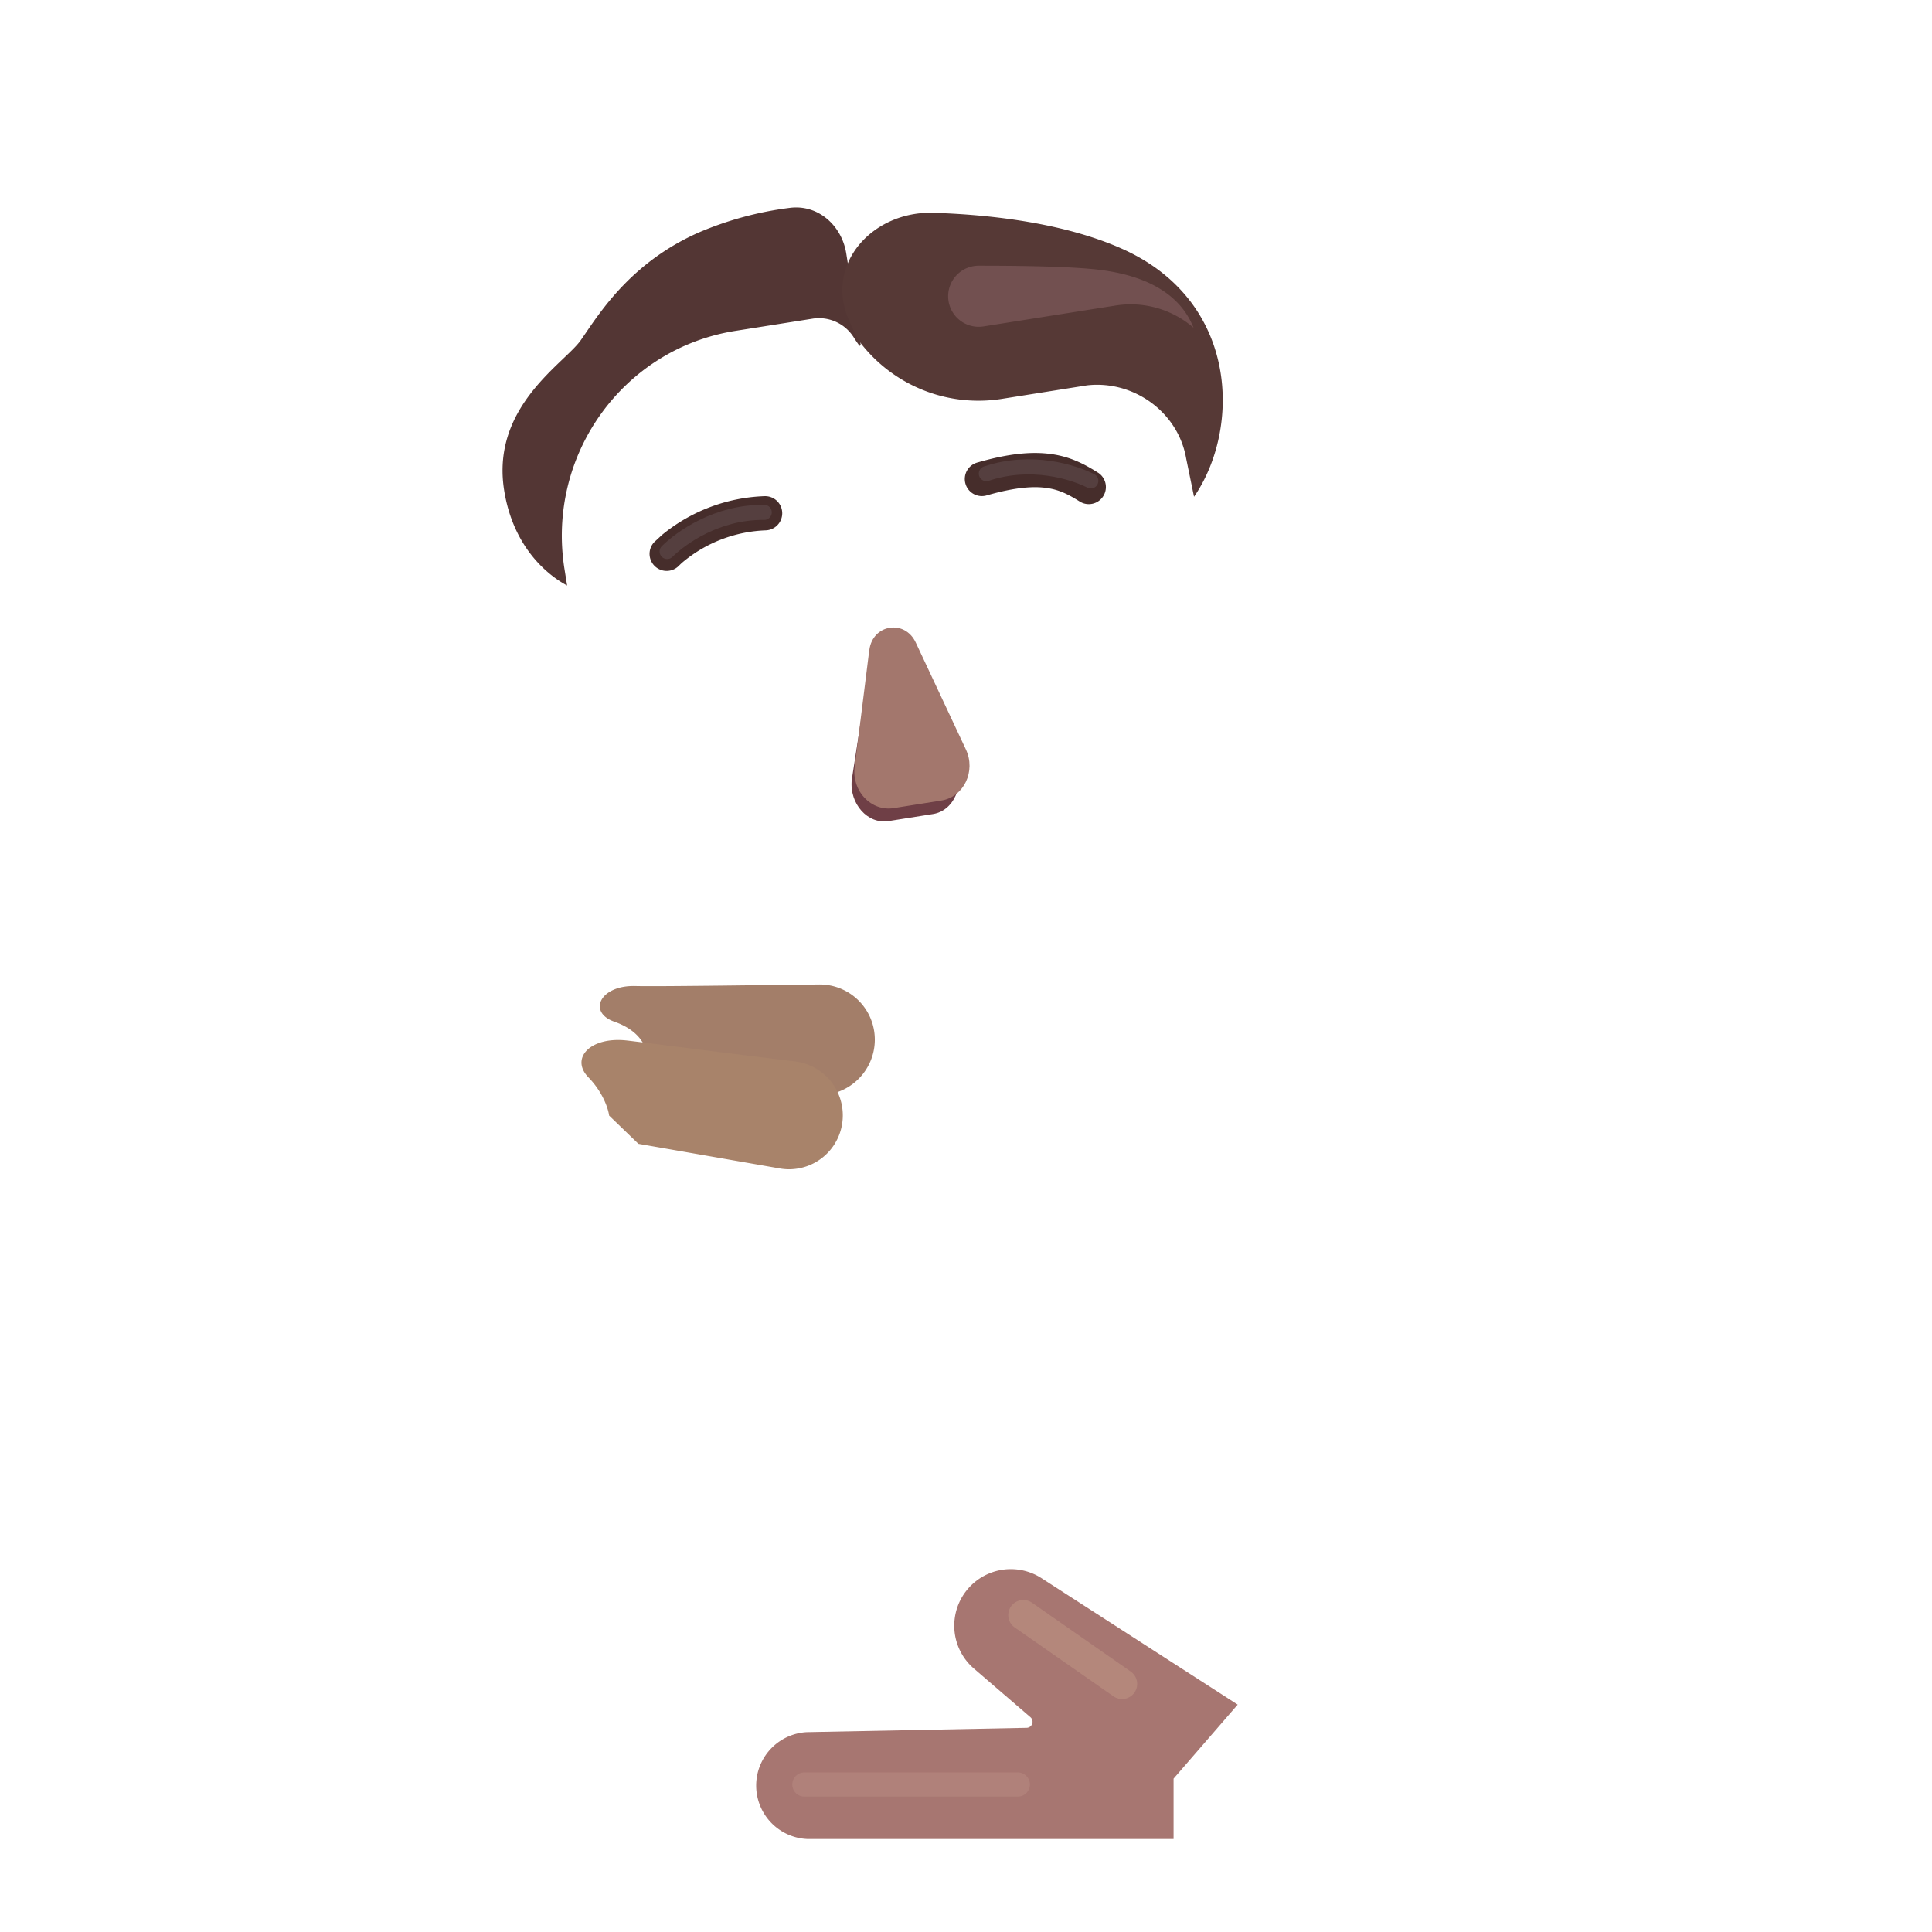 <svg xmlns="http://www.w3.org/2000/svg" width="3em" height="3em" viewBox="0 0 32 32"><g fill="none"><path fill="url(#)" d="M7.231 30.46c-1.05 0-1.9-.85-1.89-1.9l.01-2.13c0-5.77 4.79-10.46 10.69-10.46c5.91 0 10.69 4.68 10.69 10.46l.17 4.03z"/><path fill="url(#)" d="M15.761 18.99c1.06 0 1.91-.86 1.91-1.91v-2.26a1.91 1.91 0 1 0-3.82 0v2.26c-.01 1.06.85 1.91 1.91 1.91"/><path fill="url(#)" d="M19.996 11.91a1.67 1.67 0 0 0 .863-.455l.148.939c.143.9-.267 1.787-1.03 2.249q.173-.591.161-1.245z"/><path fill="url(#)" d="M10.197 13.462a1.67 1.67 0 0 1-.96-.167l.148.938c.142.9.806 1.618 1.674 1.822a4.2 4.2 0 0 1-.537-1.135z"/><g filter="url(#)"><path fill="url(#)" d="M10.476 14.983a3.996 3.996 0 0 0 4.46 2.813l1.901-.301a3.996 3.996 0 0 0 3.373-4.053c-.182-1.917-.361-3.827-.573-5.739a1.48 1.48 0 0 0-1.619-1.223l-1.411.223a2.47 2.47 0 0 1-2.46-1.101a.68.68 0 0 0-.686-.324l-1.283.204c-1.86.294-3.127 2.057-2.829 3.938c.297 1.876.706 3.702 1.127 5.563"/><path fill="url(#)" d="M10.476 14.983a3.996 3.996 0 0 0 4.46 2.813l1.901-.301a3.996 3.996 0 0 0 3.373-4.053c-.182-1.917-.361-3.827-.573-5.739a1.48 1.48 0 0 0-1.619-1.223l-1.411.223a2.47 2.47 0 0 1-2.46-1.101a.68.68 0 0 0-.686-.324l-1.283.204c-1.86.294-3.127 2.057-2.829 3.938c.297 1.876.706 3.702 1.127 5.563"/></g><path fill="url(#)" d="M10.476 14.983a3.996 3.996 0 0 0 4.46 2.813l1.901-.301a3.996 3.996 0 0 0 3.373-4.053c-.182-1.917-.361-3.827-.573-5.739a1.48 1.48 0 0 0-1.619-1.223l-1.411.223a2.47 2.47 0 0 1-2.46-1.101a.68.68 0 0 0-.686-.324l-1.283.204c-1.86.294-3.127 2.057-2.829 3.938c.297 1.876.706 3.702 1.127 5.563"/><path fill="url(#)" d="M10.476 14.983a3.996 3.996 0 0 0 4.46 2.813l1.901-.301a3.996 3.996 0 0 0 3.373-4.053c-.182-1.917-.361-3.827-.573-5.739a1.48 1.48 0 0 0-1.619-1.223l-1.411.223a2.47 2.47 0 0 1-2.46-1.101a.68.68 0 0 0-.686-.324l-1.283.204c-1.86.294-3.127 2.057-2.829 3.938c.297 1.876.706 3.702 1.127 5.563"/><path fill="url(#)" d="M10.476 14.983a3.996 3.996 0 0 0 4.46 2.813l1.901-.301a3.996 3.996 0 0 0 3.373-4.053c-.182-1.917-.361-3.827-.573-5.739a1.48 1.48 0 0 0-1.619-1.223l-1.411.223a2.47 2.47 0 0 1-2.46-1.101a.68.68 0 0 0-.686-.324l-1.283.204c-1.86.294-3.127 2.057-2.829 3.938c.297 1.876.706 3.702 1.127 5.563"/><path fill="url(#)" d="M10.476 14.983a3.996 3.996 0 0 0 4.46 2.813l1.901-.301a3.996 3.996 0 0 0 3.373-4.053c-.182-1.917-.361-3.827-.573-5.739a1.48 1.48 0 0 0-1.619-1.223l-1.411.223a2.47 2.47 0 0 1-2.46-1.101a.68.68 0 0 0-.686-.324l-1.283.204c-1.86.294-3.127 2.057-2.829 3.938c.297 1.876.706 3.702 1.127 5.563"/><path fill="url(#)" d="M10.476 14.983a3.996 3.996 0 0 0 4.46 2.813l1.901-.301a3.996 3.996 0 0 0 3.373-4.053c-.182-1.917-.361-3.827-.573-5.739a1.48 1.48 0 0 0-1.619-1.223l-1.411.223a2.47 2.47 0 0 1-2.46-1.101a.68.68 0 0 0-.686-.324l-1.283.204c-1.86.294-3.127 2.057-2.829 3.938c.297 1.876.706 3.702 1.127 5.563"/><path fill="url(#)" d="M10.476 14.983a3.996 3.996 0 0 0 4.46 2.813l1.901-.301a3.996 3.996 0 0 0 3.373-4.053c-.182-1.917-.361-3.827-.573-5.739a1.48 1.48 0 0 0-1.619-1.223l-1.411.223a2.47 2.47 0 0 1-2.46-1.101a.68.68 0 0 0-.686-.324l-1.283.204c-1.86.294-3.127 2.057-2.829 3.938c.297 1.876.706 3.702 1.127 5.563"/><path fill="url(#)" d="M10.476 14.983a3.996 3.996 0 0 0 4.46 2.813l1.901-.301a3.996 3.996 0 0 0 3.373-4.053c-.182-1.917-.361-3.827-.573-5.739a1.48 1.48 0 0 0-1.619-1.223l-1.411.223a2.47 2.47 0 0 1-2.46-1.101a.68.68 0 0 0-.686-.324l-1.283.204c-1.86.294-3.127 2.057-2.829 3.938c.297 1.876.706 3.702 1.127 5.563"/><g filter="url(#)"><path fill="#6F3F46" d="m14.41 10.967l-.302 1.948c-.042.397.263.74.609.685l.737-.117c.346-.055.53-.48.368-.84l-.792-1.774c-.171-.393-.573-.33-.62.098"/></g><g filter="url(#)"><path fill="#A3776D" d="m14.398 10.767l-.242 1.938c-.05.398.274.738.645.68l.793-.126c.372-.06.573-.488.404-.846l-.829-1.768c-.18-.392-.716-.308-.77.122"/><path fill="url(#)" d="m14.398 10.767l-.242 1.938c-.05.398.274.738.645.68l.793-.126c.372-.06.573-.488.404-.846l-.829-1.768c-.18-.392-.716-.308-.77.122"/><path fill="url(#)" d="m14.398 10.767l-.242 1.938c-.05.398.274.738.645.68l.793-.126c.372-.06.573-.488.404-.846l-.829-1.768c-.18-.392-.716-.308-.77.122"/><path fill="url(#)" d="m14.398 10.767l-.242 1.938c-.05.398.274.738.645.68l.793-.126c.372-.06.573-.488.404-.846l-.829-1.768c-.18-.392-.716-.308-.77.122"/><path fill="url(#)" d="m14.398 10.767l-.242 1.938c-.05.398.274.738.645.68l.793-.126c.372-.06.573-.488.404-.846l-.829-1.768c-.18-.392-.716-.308-.77.122"/></g><g filter="url(#)"><path fill="url(#)" d="m14.376 10.676l-.243 1.938c-.049.399.274.738.646.68l.792-.126c.372-.059.573-.487.405-.845l-.83-1.769c-.18-.392-.715-.307-.77.122"/></g><g filter="url(#)"><path stroke="url(#)" stroke-width=".15" d="M13.935 14.165a3 3 0 0 0 1.413.107a3 3 0 0 0 1.311-.539a.23.23 0 0 1 .28.002a.22.22 0 0 1 .066.269m-3.07.16l3.002-.191m-3.002.191h-.001a.23.23 0 0 0-.264.09a.215.215 0 0 0 .02.275m.245-.364l-.19.313m3.26-.474l-.068-.031m.068.03l-.068-.03m.068.03a2.01 2.01 0 0 1-1.518 1.15a2 2 0 0 1-1.797-.624m3.247-.556a1.93 1.93 0 0 1-1.461 1.105a1.93 1.93 0 0 1-1.731-.6m-.055.051l.055-.051m-.055.051l.055-.051"/></g><path fill="url(#)" d="M15.36 14.346a3.1 3.1 0 0 1-1.45-.11c-.149-.049-.272.13-.165.242a1.93 1.93 0 0 0 1.73.6a1.93 1.93 0 0 0 1.462-1.105c.066-.145-.106-.272-.233-.18a3.05 3.05 0 0 1-1.344.553"/><g filter="url(#)"><path fill="url(#)" d="M18.731 3.956a2.37 2.37 0 0 1 1.445.857a2.42 2.42 0 0 1 .297 2.564a1.6 1.6 0 0 0-.134.924l.19 1.197a1.8 1.8 0 0 0-.715-.163l-.178-1.632a1.48 1.48 0 0 0-1.618-1.224l-1.411.224a2.47 2.47 0 0 1-2.46-1.101a.68.68 0 0 0-.686-.324l-1.283.203c-1.86.295-3.127 2.058-2.829 3.939l.276 1.544c-.25.079-.504.207-.684.381l-.191-1.21a1.6 1.6 0 0 0-.412-.838a2.44 2.44 0 0 1-.535-2.442a2.4 2.4 0 0 1 1.13-1.342a2.74 2.74 0 0 0 1.218-1.34a2.37 2.37 0 0 1 2.768-1.38a1.52 1.52 0 0 0 1.203-.19a2.4 2.4 0 0 1 .89-.336a2.37 2.37 0 0 1 2.185.824c.391.464.937.76 1.534.865"/></g><path fill="url(#)" d="M18.731 3.956a2.37 2.37 0 0 1 1.445.857a2.42 2.42 0 0 1 .297 2.564a1.6 1.6 0 0 0-.134.924l.19 1.197a1.8 1.8 0 0 0-.715-.163l-.178-1.632a1.48 1.48 0 0 0-1.618-1.224l-1.411.224a2.47 2.47 0 0 1-2.46-1.101a.68.68 0 0 0-.686-.324l-1.283.203c-1.86.295-3.127 2.058-2.829 3.939l.276 1.544c-.25.079-.504.207-.684.381l-.191-1.21a1.6 1.6 0 0 0-.412-.838a2.44 2.44 0 0 1-.535-2.442a2.4 2.4 0 0 1 1.13-1.342a2.74 2.74 0 0 0 1.218-1.34a2.37 2.37 0 0 1 2.768-1.38a1.52 1.52 0 0 0 1.203-.19a2.4 2.4 0 0 1 .89-.336a2.37 2.37 0 0 1 2.185.824c.391.464.937.76 1.534.865"/><path fill="url(#)" d="M18.731 3.956a2.37 2.37 0 0 1 1.445.857a2.42 2.42 0 0 1 .297 2.564a1.6 1.6 0 0 0-.134.924l.19 1.197a1.8 1.8 0 0 0-.715-.163l-.178-1.632a1.48 1.48 0 0 0-1.618-1.224l-1.411.224a2.47 2.47 0 0 1-2.46-1.101a.68.68 0 0 0-.686-.324l-1.283.203c-1.86.295-3.127 2.058-2.829 3.939l.276 1.544c-.25.079-.504.207-.684.381l-.191-1.21a1.6 1.6 0 0 0-.412-.838a2.44 2.44 0 0 1-.535-2.442a2.4 2.4 0 0 1 1.13-1.342a2.74 2.74 0 0 0 1.218-1.34a2.37 2.37 0 0 1 2.768-1.38a1.52 1.52 0 0 0 1.203-.19a2.4 2.4 0 0 1 .89-.336a2.37 2.37 0 0 1 2.185.824c.391.464.937.76 1.534.865"/><path fill="url(#)" d="M18.731 3.956a2.37 2.37 0 0 1 1.445.857a2.42 2.42 0 0 1 .297 2.564a1.6 1.6 0 0 0-.134.924l.19 1.197a1.8 1.8 0 0 0-.715-.163l-.178-1.632a1.48 1.48 0 0 0-1.618-1.224l-1.411.224a2.47 2.47 0 0 1-2.46-1.101a.68.68 0 0 0-.686-.324l-1.283.203c-1.86.295-3.127 2.058-2.829 3.939l.276 1.544c-.25.079-.504.207-.684.381l-.191-1.21a1.6 1.6 0 0 0-.412-.838a2.44 2.44 0 0 1-.535-2.442a2.4 2.4 0 0 1 1.13-1.342a2.74 2.74 0 0 0 1.218-1.34a2.37 2.37 0 0 1 2.768-1.38a1.52 1.52 0 0 0 1.203-.19a2.4 2.4 0 0 1 .89-.336a2.37 2.37 0 0 1 2.185.824c.391.464.937.76 1.534.865"/><g filter="url(#)"><path fill="#462D2B" d="M18.185 7.828c-.201-.126-.432-.257-.759-.305c-.322-.048-.71-.014-1.231.136a.283.283 0 1 0 .155.544c.476-.136.778-.152.992-.12c.21.03.362.111.542.224a.283.283 0 1 0 .3-.48"/></g><g filter="url(#)"><path fill="#462D2B" d="M10.967 8.858a2.83 2.83 0 0 1 1.696-.64a.283.283 0 0 1 .02.566a2.27 2.27 0 0 0-1.352.508a1 1 0 0 0-.083.075l-.003.003a.283.283 0 0 1-.412-.388z"/></g><g filter="url(#)"><path fill="#533634" d="M14.237 5.73a3 3 0 0 1-.088-.128a.68.68 0 0 0-.687-.324l-1.284.203c-1.86.295-3.127 2.058-2.829 3.94l.044.277C9.01 9.492 8.491 9.01 8.35 8.12c-.171-1.08.53-1.751.978-2.179c.126-.12.233-.222.293-.308l.084-.122c.293-.43.815-1.194 1.866-1.659a5.6 5.6 0 0 1 1.51-.409c.468-.061.862.29.936.757l.239 1.513z"/><path fill="url(#)" d="M14.237 5.73a3 3 0 0 1-.088-.128a.68.68 0 0 0-.687-.324l-1.284.203c-1.86.295-3.127 2.058-2.829 3.94l.044.277C9.01 9.492 8.491 9.01 8.35 8.12c-.171-1.08.53-1.751.978-2.179c.126-.12.233-.222.293-.308l.084-.122c.293-.43.815-1.194 1.866-1.659a5.6 5.6 0 0 1 1.51-.409c.468-.061.862.29.936.757l.239 1.513z"/><path fill="url(#)" d="M14.237 5.73a3 3 0 0 1-.088-.128a.68.68 0 0 0-.687-.324l-1.284.203c-1.86.295-3.127 2.058-2.829 3.94l.044.277C9.01 9.492 8.491 9.01 8.35 8.12c-.171-1.08.53-1.751.978-2.179c.126-.12.233-.222.293-.308l.084-.122c.293-.43.815-1.194 1.866-1.659a5.6 5.6 0 0 1 1.51-.409c.468-.061.862.29.936.757l.239 1.513z"/></g><g filter="url(#)"><path fill="#563936" d="m19.777 8.228l-.13-.632c-.132-.768-.869-1.302-1.644-1.213l-1.411.224a2.47 2.47 0 0 1-2.342-.931s-.089-.14-.194-.385c-.397-.922.402-1.798 1.404-1.766c1.02.032 2.207.185 3.13.598c1.94.869 1.959 2.985 1.187 4.105"/><path fill="url(#)" d="m19.777 8.228l-.13-.632c-.132-.768-.869-1.302-1.644-1.213l-1.411.224a2.47 2.47 0 0 1-2.342-.931s-.089-.14-.194-.385c-.397-.922.402-1.798 1.404-1.766c1.02.032 2.207.185 3.13.598c1.94.869 1.959 2.985 1.187 4.105"/><path fill="url(#)" d="m19.777 8.228l-.13-.632c-.132-.768-.869-1.302-1.644-1.213l-1.411.224a2.47 2.47 0 0 1-2.342-.931s-.089-.14-.194-.385c-.397-.922.402-1.798 1.404-1.766c1.02.032 2.207.185 3.13.598c1.94.869 1.959 2.985 1.187 4.105"/><path fill="url(#)" d="m19.777 8.228l-.13-.632c-.132-.768-.869-1.302-1.644-1.213l-1.411.224a2.47 2.47 0 0 1-2.342-.931s-.089-.14-.194-.385c-.397-.922.402-1.798 1.404-1.766c1.02.032 2.207.185 3.13.598c1.94.869 1.959 2.985 1.187 4.105"/></g><path fill="url(#)" d="M20.072 11.993q-.153-1.624-.323-3.247a1.643 1.643 0 0 1 .323 3.247"/><path fill="url(#)" d="M20.072 11.993q-.153-1.624-.323-3.247a1.643 1.643 0 0 1 .323 3.247"/><path fill="url(#)" d="M20.072 11.993q-.153-1.624-.323-3.247a1.643 1.643 0 0 1 .323 3.247"/><path fill="url(#)" d="M20.072 11.993q-.153-1.624-.323-3.247a1.643 1.643 0 0 1 .323 3.247"/><path fill="url(#)" d="M9.516 10.353a1.656 1.656 0 0 0-1.148 1.833a1.64 1.64 0 0 0 1.79 1.377a80 80 0 0 1-.642-3.21"/><path fill="url(#)" d="M9.516 10.353a1.656 1.656 0 0 0-1.148 1.833a1.64 1.64 0 0 0 1.79 1.377a80 80 0 0 1-.642-3.21"/><g filter="url(#)"><path fill="url(#)" d="M9.58 11.03a.975.975 0 0 0 .385 1.88a80 80 0 0 1-.384-1.88"/></g><g filter="url(#)"><path fill="url(#)" d="M20.086 11.239q-.09-.894-.186-1.787c.413-.01.785.315.857.769c.077.488-.223.942-.672 1.018"/></g><g filter="url(#)"><path stroke="#553F3F" stroke-linecap="round" stroke-width=".25" d="M11.05 9.134c.23-.227.824-.656 1.608-.648"/></g><g filter="url(#)"><path stroke="#553F3F" stroke-linecap="round" stroke-width=".25" d="M18.067 7.965c-.288-.145-.986-.37-1.73-.12"/></g><g filter="url(#)"><path fill="#725050" d="m18.436 5.067l-2.155.341a.506.506 0 1 1-.077-1.007c.573 0 1.335.007 1.851.052c1.168.1 1.565.598 1.713.975a1.59 1.59 0 0 0-1.332-.36"/></g><path fill="url(#)" d="m29.221 25.8l-4.94-6.05l-3.16 8.57z"/><path fill="url(#)" d="m2.277 30.46l2.93-9.156c.352-1.414 2.07-2.103 3.65-1.613s2.49 2.332 2.006 3.692L8.647 30.46z"/><path fill="url(#)" d="m2.277 30.46l2.93-9.156c.352-1.414 2.07-2.103 3.65-1.613s2.49 2.332 2.006 3.692L8.647 30.46z"/><path fill="url(#)" d="m2.277 30.46l2.93-9.156c.352-1.414 2.07-2.103 3.65-1.613s2.49 2.332 2.006 3.692L8.647 30.46z"/><path fill="url(#)" d="m2.277 30.46l2.93-9.156c.352-1.414 2.07-2.103 3.65-1.613s2.49 2.332 2.006 3.692L8.647 30.46z"/><path fill="url(#)" d="m2.277 30.46l2.93-9.156c.352-1.414 2.07-2.103 3.65-1.613s2.49 2.332 2.006 3.692L8.647 30.46z"/><path fill="url(#)" d="m2.277 30.46l2.93-9.156c.352-1.414 2.07-2.103 3.65-1.613s2.49 2.332 2.006 3.692L8.647 30.46z"/><g filter="url(#)"><path fill="url(#)" d="M21.911 24.48c-1.17-2.04-3.78-2.73-5.81-1.56l-2.43 1.4c-2.04 1.17-2.73 3.78-1.56 5.81l.21.33h7.73l.3-.18a4.23 4.23 0 0 0 1.56-5.8"/><path fill="url(#)" d="M21.911 24.48c-1.17-2.04-3.78-2.73-5.81-1.56l-2.43 1.4c-2.04 1.17-2.73 3.78-1.56 5.81l.21.33h7.73l.3-.18a4.23 4.23 0 0 0 1.56-5.8"/><path fill="url(#)" d="M21.911 24.48c-1.17-2.04-3.78-2.73-5.81-1.56l-2.43 1.4c-2.04 1.17-2.73 3.78-1.56 5.81l.21.33h7.73l.3-.18a4.23 4.23 0 0 0 1.56-5.8"/></g><path fill="url(#)" d="M23.77 27.59a4.3 4.3 0 1 0 .001-8.6a4.3 4.3 0 0 0 0 8.6"/><g filter="url(#)"><path fill="url(#)" d="M21.651 24.4a4.3 4.3 0 0 1 .71-5.22a4.31 4.31 0 0 0-2.61 6.21a4.304 4.304 0 0 0 6.78 1.01c-1.84.51-3.87-.26-4.88-2"/><path fill="url(#)" d="M21.651 24.4a4.3 4.3 0 0 1 .71-5.22a4.31 4.31 0 0 0-2.61 6.21a4.304 4.304 0 0 0 6.78 1.01c-1.84.51-3.87-.26-4.88-2"/></g><g filter="url(#)"><path fill="#A77671" d="M17.256 26.143a.937.937 0 0 0-1.12 1.498l.931.801a.1.1 0 0 1-.063.176l-3.643.072a.886.886 0 0 0 .017 1.77h6.06v-1l1.062-1.226z"/><path fill="url(#)" d="M17.256 26.143a.937.937 0 0 0-1.12 1.498l.931.801a.1.1 0 0 1-.063.176l-3.643.072a.886.886 0 0 0 .017 1.77h6.06v-1l1.062-1.226z"/><path fill="url(#)" d="M17.256 26.143a.937.937 0 0 0-1.12 1.498l.931.801a.1.1 0 0 1-.063.176l-3.643.072a.886.886 0 0 0 .017 1.77h6.06v-1l1.062-1.226z"/><path fill="url(#)" d="M17.256 26.143a.937.937 0 0 0-1.12 1.498l.931.801a.1.1 0 0 1-.063.176l-3.643.072a.886.886 0 0 0 .017 1.77h6.06v-1l1.062-1.226z"/><path fill="url(#)" d="M17.256 26.143a.937.937 0 0 0-1.12 1.498l.931.801a.1.1 0 0 1-.063.176l-3.643.072a.886.886 0 0 0 .017 1.77h6.06v-1l1.062-1.226z"/></g><path fill="url(#)" d="M19.075 27.244a.15.15 0 0 1 .15-.15h.642v3.367h-.793z"/><path fill="url(#)" d="M19.075 27.244a.15.15 0 0 1 .15-.15h.642v3.367h-.793z"/><path fill="url(#)" d="M20.692 26.238c1.597-.23 4.566-.808 6.543-1.27c1.522-.262 2.64 1.204 2.64 2.782c0 1.371-1.022 2.236-1.746 2.618a.86.86 0 0 1-.404.093h-8.014v-3.086c0-.797.281-1 .98-1.137"/><path fill="url(#)" d="M20.692 26.238c1.597-.23 4.566-.808 6.543-1.27c1.522-.262 2.64 1.204 2.64 2.782c0 1.371-1.022 2.236-1.746 2.618a.86.86 0 0 1-.404.093h-8.014v-3.086c0-.797.281-1 .98-1.137"/><path fill="url(#)" d="M10.29 22.148c-.283.88-1.448 1.292-2.6.92s-1.792-1.178-1.572-2.266c.18-.888.883-1.75 2.738-1.24c1.152.372 1.718 1.705 1.434 2.585"/><path fill="url(#)" d="M10.29 22.148c-.283.88-1.448 1.292-2.6.92s-1.792-1.178-1.572-2.266c.18-.888.883-1.75 2.738-1.24c1.152.372 1.718 1.705 1.434 2.585"/><path fill="url(#)" d="M10.29 22.148c-.283.88-1.448 1.292-2.6.92s-1.792-1.178-1.572-2.266c.18-.888.883-1.75 2.738-1.24c1.152.372 1.718 1.705 1.434 2.585"/><path fill="url(#)" d="M10.29 22.148c-.283.88-1.448 1.292-2.6.92s-1.792-1.178-1.572-2.266c.18-.888.883-1.75 2.738-1.24c1.152.372 1.718 1.705 1.434 2.585"/><path fill="url(#)" d="m11.921 21.06l-.46-.5c-.28-.3-.68-.48-1.09-.49c-.42-.01-.82.16-1.11.46l-.17.18l.53-.95c.22-.39.59-.66 1.02-.74s.88.03 1.23.3l.99.8c.33.27.38.75.12 1.09c-.21.26-.56.35-.85.24a.9.9 0 0 0-.21-.39"/><path fill="url(#)" d="M10.641 19.03c-.28.05-.54.19-.74.38c.01-.05.02-.1.04-.15l.12-.33c.28-.78 1.09-1.27 1.91-1.15l1.66.23c.42.06.72.45.66.87s-.45.72-.87.66l-1.57-.22c-.34-.26-.78-.37-1.21-.29"/><path fill="url(#)" d="m15.606 18.326l.554.16a.15.15 0 0 1 .103.185l-.783 2.73a.15.15 0 0 1-.186.103l-.555-.16z"/><path fill="url(#)" d="m15.606 18.326l.554.16a.15.15 0 0 1 .103.185l-.783 2.73a.15.15 0 0 1-.186.103l-.555-.16z"/><path fill="url(#)" d="m15.606 18.326l.554.16a.15.15 0 0 1 .103.185l-.783 2.73a.15.15 0 0 1-.186.103l-.555-.16z"/><g filter="url(#)"><path stroke="url(#)" stroke-linecap="round" stroke-width=".4" d="M7.857 23.493c.578.14 1.919.172 2.656-.828"/></g><path fill="url(#)" d="m12.015 16.495l3.172.884c.43.125.744.558.627.96l-.899 3.085c-.115.396-.533.607-1.025.474l-3.129-.883z"/><path fill="url(#)" d="m12.015 16.495l3.172.884c.43.125.744.558.627.96l-.899 3.085c-.115.396-.533.607-1.025.474l-3.129-.883z"/><path fill="url(#)" d="m14.902 17.558l-2.636-.734l-1.073 3.895l2.6.734c.408.11.755-.065.851-.394l.78-2.703c.122-.392-.165-.694-.522-.798"/><g filter="url(#)"><path fill="url(#)" d="m12.243 16.925l2.635.735c.357.104.645.406.522.797l-.78 2.703c-.095.33-.442.505-.851.394l-2.6-.734z"/><path fill="url(#)" d="m12.243 16.925l2.635.735c.357.104.645.406.522.797l-.78 2.703c-.095.33-.442.505-.851.394l-2.6-.734z"/><path fill="url(#)" d="m12.243 16.925l2.635.735c.357.104.645.406.522.797l-.78 2.703c-.095.33-.442.505-.851.394l-2.6-.734z"/></g><path fill="url(#)" d="M8.207 17.703c1.03-1.086 1.919-1.37 2.32-1.375l.797.867l-.93 3.516c-.18.315-.564.996-.695 1.152c-.164.196-.735.63-1.766.239c-.887-.338-1.15-.899-1.176-1.149c.234-1.167.65-2.358 1.45-3.25"/><path fill="url(#)" d="M8.207 17.703c1.03-1.086 1.919-1.37 2.32-1.375l.797.867l-.93 3.516c-.18.315-.564.996-.695 1.152c-.164.196-.735.63-1.766.239c-.887-.338-1.15-.899-1.176-1.149c.234-1.167.65-2.358 1.45-3.25"/><path fill="url(#)" d="M8.207 17.703c1.03-1.086 1.919-1.37 2.32-1.375l.797.867l-.93 3.516c-.18.315-.564.996-.695 1.152c-.164.196-.735.63-1.766.239c-.887-.338-1.15-.899-1.176-1.149c.234-1.167.65-2.358 1.45-3.25"/><path fill="url(#)" d="M8.207 17.703c1.03-1.086 1.919-1.37 2.32-1.375l.797.867l-.93 3.516c-.18.315-.564.996-.695 1.152c-.164.196-.735.63-1.766.239c-.887-.338-1.15-.899-1.176-1.149c.234-1.167.65-2.358 1.45-3.25"/><path fill="#A37E69" d="M10.175 16.922c.356.125.482.33.516.453l.445.39l2.292.363a.92.92 0 0 0 1.061-.872a.913.913 0 0 0-.922-.95c-1.174.013-2.687.035-3.044.026c-.586-.016-.793.434-.348.59"/><path fill="url(#)" d="M10.175 16.922c.356.125.482.33.516.453l.445.39l2.292.363a.92.92 0 0 0 1.061-.872a.913.913 0 0 0-.922-.95c-1.174.013-2.687.035-3.044.026c-.586-.016-.793.434-.348.59"/><path fill="url(#)" d="M10.175 16.922c.356.125.482.33.516.453l.445.39l2.292.363a.92.92 0 0 0 1.061-.872a.913.913 0 0 0-.922-.95c-1.174.013-2.687.035-3.044.026c-.586-.016-.793.434-.348.59"/><path fill="#A8836A" d="M9.746 17.844c.243.25.33.526.343.633l.485.468l2.341.408a.89.89 0 0 0 1.025-.693a.9.9 0 0 0-.775-1.08c-1.09-.132-2.42-.304-2.779-.346c-.613-.07-.945.297-.64.61"/><path fill="url(#)" d="M9.746 17.844c.243.25.33.526.343.633l.485.468l2.341.408a.89.89 0 0 0 1.025-.693a.9.9 0 0 0-.775-1.08c-1.09-.132-2.42-.304-2.779-.346c-.613-.07-.945.297-.64.61"/><path fill="url(#)" d="M9.746 17.844c.243.25.33.526.343.633l.485.468l2.341.408a.89.89 0 0 0 1.025-.693a.9.9 0 0 0-.775-1.08c-1.09-.132-2.42-.304-2.779-.346c-.613-.07-.945.297-.64.61"/><path fill="url(#)" d="M9.746 17.844c.243.25.33.526.343.633l.485.468l2.341.408a.89.89 0 0 0 1.025-.693a.9.9 0 0 0-.775-1.08c-1.09-.132-2.42-.304-2.779-.346c-.613-.07-.945.297-.64.61"/><path fill="url(#)" d="M8.597 18.941a.28.28 0 0 1 .133-.27c.981-.69 2.005-.304 2.383 0c.305.236 1 .79 1.363 1.082c.446.36.372.962.043 1.317c-.276.298-.751.24-.93.148l-2.097-1.312c-.055-.313-.235-.563-.48-.637c-.247-.074-.403-.133-.415-.328"/><path fill="url(#)" d="M8.597 18.941a.28.28 0 0 1 .133-.27c.981-.69 2.005-.304 2.383 0c.305.236 1 .79 1.363 1.082c.446.36.372.962.043 1.317c-.276.298-.751.24-.93.148l-2.097-1.312c-.055-.313-.235-.563-.48-.637c-.247-.074-.403-.133-.415-.328"/><path fill="url(#)" d="M8.597 18.941a.28.28 0 0 1 .133-.27c.981-.69 2.005-.304 2.383 0c.305.236 1 .79 1.363 1.082c.446.36.372.962.043 1.317c-.276.298-.751.24-.93.148l-2.097-1.312c-.055-.313-.235-.563-.48-.637c-.247-.074-.403-.133-.415-.328"/><path fill="url(#)" d="M8.597 18.941a.28.28 0 0 1 .133-.27c.981-.69 2.005-.304 2.383 0c.305.236 1 .79 1.363 1.082c.446.36.372.962.043 1.317c-.276.298-.751.24-.93.148l-2.097-1.312c-.055-.313-.235-.563-.48-.637c-.247-.074-.403-.133-.415-.328"/><path fill="url(#)" d="M8.933 21.39c-.314.22-.722.211-.906-.109c-.391-.948.721-1.58 1.5-1.598c1.168-.027 1.75.63 1.938 1.122s.226 1.476-.672 1.539c-.804.055-.848-.5-.98-.743c-.134-.242-.595-.41-.88-.21"/><path fill="url(#)" d="M8.933 21.39c-.314.22-.722.211-.906-.109c-.391-.948.721-1.58 1.5-1.598c1.168-.027 1.75.63 1.938 1.122s.226 1.476-.672 1.539c-.804.055-.848-.5-.98-.743c-.134-.242-.595-.41-.88-.21"/><path fill="url(#)" d="M8.933 21.39c-.314.22-.722.211-.906-.109c-.391-.948.721-1.58 1.5-1.598c1.168-.027 1.75.63 1.938 1.122s.226 1.476-.672 1.539c-.804.055-.848-.5-.98-.743c-.134-.242-.595-.41-.88-.21"/><path fill="url(#)" d="M8.933 21.39c-.314.22-.722.211-.906-.109c-.391-.948.721-1.58 1.5-1.598c1.168-.027 1.75.63 1.938 1.122s.226 1.476-.672 1.539c-.804.055-.848-.5-.98-.743c-.134-.242-.595-.41-.88-.21"/><path fill="url(#)" d="M8.933 21.39c-.314.22-.722.211-.906-.109c-.391-.948.721-1.58 1.5-1.598c1.168-.027 1.75.63 1.938 1.122s.226 1.476-.672 1.539c-.804.055-.848-.5-.98-.743c-.134-.242-.595-.41-.88-.21"/><path fill="url(#)" d="m15.53 21.226l.227.068a.5.5 0 0 0 .492-.12l.364-.352a.13.13 0 0 1 .128-.033l.314.084a.484.484 0 0 0 .253-.936l-.303-.082a.13.13 0 0 1-.098-.109l-.069-.44a.5.5 0 0 0-.36-.404l-.26-.071z"/><path fill="url(#)" d="m15.53 21.226l.227.068a.5.5 0 0 0 .492-.12l.364-.352a.13.13 0 0 1 .128-.033l.314.084a.484.484 0 0 0 .253-.936l-.303-.082a.13.13 0 0 1-.098-.109l-.069-.44a.5.5 0 0 0-.36-.404l-.26-.071z"/><path fill="url(#)" d="m15.53 21.226l.227.068a.5.5 0 0 0 .492-.12l.364-.352a.13.13 0 0 1 .128-.033l.314.084a.484.484 0 0 0 .253-.936l-.303-.082a.13.13 0 0 1-.098-.109l-.069-.44a.5.5 0 0 0-.36-.404l-.26-.071z"/><path fill="url(#)" d="m15.53 21.226l.227.068a.5.5 0 0 0 .492-.12l.364-.352a.13.13 0 0 1 .128-.033l.314.084a.484.484 0 0 0 .253-.936l-.303-.082a.13.13 0 0 1-.098-.109l-.069-.44a.5.5 0 0 0-.36-.404l-.26-.071z"/><g filter="url(#)"><path stroke="url(#)" stroke-linecap="round" stroke-width=".2" d="M6.67 20.21c-.206.433-.32 1.45.874 2.056s1.993.148 2.243-.157"/></g><g filter="url(#)" opacity=".5"><path stroke="#C19885" stroke-linecap="round" stroke-width=".5" d="m16.95 26.751l1.635 1.14"/></g><g filter="url(#)" opacity=".5"><path stroke="#BA8C83" stroke-linecap="round" stroke-width=".4" d="M13.323 29.557h3.535"/></g><g filter="url(#)"><circle cx="12.47" cy="10.711" r="1.344" fill="url(#)"/></g><g filter="url(#)"><circle cx="17.059" cy="9.983" r="1.344" fill="url(#)"/></g><path fill="url(#)" d="M11.49 11.38c.08-.01.16.01.22.06a1.074 1.074 0 0 0 1.6-.29c.04-.07.11-.12.19-.13c.22-.04.39.2.28.4c-.23.39-.63.68-1.1.77c-.48.08-.95-.05-1.3-.34c-.19-.14-.11-.43.11-.47"/><path fill="url(#)" d="M16.12 10.57c.08-.01.16.01.22.06a1.074 1.074 0 0 0 1.6-.29c.04-.07.11-.12.19-.13c.22-.04.39.2.28.4c-.23.39-.63.68-1.1.77c-.48.08-.95-.05-1.3-.34a.263.263 0 0 1 .11-.47"/><g stroke-linecap="round" stroke-width=".1" filter="url(#)"><path stroke="url(#)" d="M11.532 11.647c.15.14.547.37 1.062.273c.563-.106.888-.458.96-.64"/><path stroke="url(#)" d="M11.532 11.647c.15.14.547.37 1.062.273c.563-.106.888-.458.96-.64"/></g><g stroke-linecap="round" stroke-width=".1" filter="url(#)"><path stroke="url(#)" d="M16.162 10.84c.15.14.547.37 1.062.273c.563-.106.888-.458.961-.64"/><path stroke="url(#)" d="M16.162 10.84c.15.14.547.37 1.062.273c.563-.106.888-.458.961-.64"/></g><defs><radialGradient id="" cx="0" cy="0" r="1" gradientTransform="matrix(1.077 1.916 -2.276 1.279 19.838 11.617)" gradientUnits="userSpaceOnUse"><stop offset=".215" stop-color="#493B3B"/><stop offset="1" stop-color="#311F2C"/></radialGradient><radialGradient id="" cx="0" cy="0" r="1" gradientTransform="matrix(1.562 .232 -.716 4.82 9.022 13.836)" gradientUnits="userSpaceOnUse"><stop stop-color="#4C3C39"/><stop offset=".746" stop-color="#2E1C2E"/></radialGradient><radialGradient id="" cx="0" cy="0" r="1" gradientTransform="matrix(-4.742 .751 -1.328 -8.389 17.728 10.979)" gradientUnits="userSpaceOnUse"><stop stop-color="#C89980"/><stop offset="1" stop-color="#926763"/></radialGradient><radialGradient id="" cx="0" cy="0" r="1" gradientTransform="matrix(-1.297 3.184 -2.628 -1.071 16.55 6.02)" gradientUnits="userSpaceOnUse"><stop offset=".078" stop-color="#AF887B"/><stop offset="1" stop-color="#AF887B" stop-opacity="0"/></radialGradient><radialGradient id="" cx="0" cy="0" r="1" gradientTransform="matrix(.785 -2.383 6.728 2.216 13.795 17.369)" gradientUnits="userSpaceOnUse"><stop stop-color="#8C5358"/><stop offset="1" stop-color="#8C5358" stop-opacity="0"/></radialGradient><radialGradient id="" cx="0" cy="0" r="1" gradientTransform="matrix(-.109 -1.734 19.453 -1.227 15.984 17.974)" gradientUnits="userSpaceOnUse"><stop stop-color="#9E4C4A"/><stop offset="1" stop-color="#9E4C4A" stop-opacity="0"/></radialGradient><radialGradient id="" cx="0" cy="0" r="1" gradientTransform="matrix(-8.477 1.896 -4.843 -21.656 18.515 11.875)" gradientUnits="userSpaceOnUse"><stop offset=".836" stop-color="#987064" stop-opacity="0"/><stop offset="1" stop-color="#987064"/></radialGradient><radialGradient id="" cx="0" cy="0" r="1" gradientTransform="matrix(2.947 -3.48 1.028 .871 7.617 9.755)" gradientUnits="userSpaceOnUse"><stop offset=".539" stop-color="#63413D"/><stop offset="1" stop-color="#63413D" stop-opacity="0"/></radialGradient><radialGradient id="" cx="0" cy="0" r="1" gradientTransform="rotate(86.373 5.961 14.466)scale(2.56 1.023)" gradientUnits="userSpaceOnUse"><stop offset=".245" stop-color="#BF9980"/><stop offset="1" stop-color="#BF9980" stop-opacity="0"/></radialGradient><radialGradient id="" cx="0" cy="0" r="1" gradientTransform="matrix(.139 .878 -1.686 .267 12.585 11.28)" gradientUnits="userSpaceOnUse"><stop stop-color="#9E7765"/><stop offset="1" stop-color="#9E7765" stop-opacity="0"/></radialGradient><radialGradient id="" cx="0" cy="0" r="1" gradientTransform="matrix(.039 .246 -.773 .122 15.585 12.724)" gradientUnits="userSpaceOnUse"><stop stop-color="#C59A8A"/><stop offset="1" stop-color="#C59A8A" stop-opacity="0"/></radialGradient><radialGradient id="" cx="0" cy="0" r="1" gradientTransform="matrix(-1.586 1.026 -1.649 -2.549 15.611 12.13)" gradientUnits="userSpaceOnUse"><stop offset=".702" stop-color="#8A5F5C" stop-opacity="0"/><stop offset="1" stop-color="#744A4A"/><stop offset="1" stop-color="#8A5F5C"/></radialGradient><radialGradient id="" cx="0" cy="0" r="1" gradientTransform="matrix(2.028 -1.43 5.751 8.161 14.98 15.156)" gradientUnits="userSpaceOnUse"><stop offset=".562" stop-color="#87014E"/><stop offset="1" stop-color="#87004D"/></radialGradient><radialGradient id="" cx="0" cy="0" r="1" gradientTransform="rotate(-78.021 10.836 -.257)scale(7.813 11.087)" gradientUnits="userSpaceOnUse"><stop stop-color="#604946"/><stop offset="1" stop-color="#604946" stop-opacity="0"/></radialGradient><radialGradient id="" cx="0" cy="0" r="1" gradientTransform="matrix(-2.577 -6.363 9.029 -3.656 20.317 8.641)" gradientUnits="userSpaceOnUse"><stop offset=".303" stop-color="#604946"/><stop offset="1" stop-color="#604946" stop-opacity="0"/></radialGradient><radialGradient id="" cx="0" cy="0" r="1" gradientTransform="matrix(-1.521 -2.221 2.622 -1.796 17.17 4.708)" gradientUnits="userSpaceOnUse"><stop stop-color="#765A55"/><stop offset="1" stop-color="#765A55" stop-opacity="0"/></radialGradient><radialGradient id="" cx="0" cy="0" r="1" gradientTransform="matrix(-2.219 .351 -.13 -.824 14.006 4.138)" gradientUnits="userSpaceOnUse"><stop stop-color="#654647"/><stop offset="1" stop-color="#654647" stop-opacity="0"/></radialGradient><radialGradient id="" cx="0" cy="0" r="1" gradientTransform="rotate(-66.719 11.302 -2.254)scale(6.151 6.814)" gradientUnits="userSpaceOnUse"><stop offset=".093" stop-color="#37192C"/><stop offset=".311" stop-color="#472438"/><stop offset="1" stop-color="#472438" stop-opacity="0"/></radialGradient><radialGradient id="" cx="0" cy="0" r="1" gradientTransform="matrix(3.092 -3.414 5.291 4.792 16.092 6.448)" gradientUnits="userSpaceOnUse"><stop stop-color="#532C3F"/><stop offset=".445" stop-color="#532C3F" stop-opacity="0"/></radialGradient><radialGradient id="" cx="0" cy="0" r="1" gradientTransform="matrix(2.56 -3.142 5.752 4.687 17.013 7.602)" gradientUnits="userSpaceOnUse"><stop offset=".857" stop-color="#685351" stop-opacity="0"/><stop offset="1" stop-color="#685351"/></radialGradient><radialGradient id="" cx="0" cy="0" r="1" gradientTransform="rotate(3.66 -84.477 251.05)scale(3.374 1.412)" gradientUnits="userSpaceOnUse"><stop stop-color="#4F2B3C"/><stop offset="1" stop-color="#4F2B3C" stop-opacity="0"/></radialGradient><radialGradient id="" cx="0" cy="0" r="1" gradientTransform="rotate(65.353 2.08 20.019)scale(2.378 2.268)" gradientUnits="userSpaceOnUse"><stop offset=".856" stop-color="#9A676A" stop-opacity="0"/><stop offset="1" stop-color="#9A676A"/></radialGradient><radialGradient id="" cx="0" cy="0" r="1" gradientTransform="matrix(.622 -1.216 1.019 .521 19.858 10.272)" gradientUnits="userSpaceOnUse"><stop offset=".664" stop-color="#9E6A5C"/><stop offset="1" stop-color="#9E6A5C" stop-opacity="0"/></radialGradient><radialGradient id="" cx="0" cy="0" r="1" gradientTransform="matrix(.344 -1.657 2.213 .46 20 10.427)" gradientUnits="userSpaceOnUse"><stop offset=".803" stop-color="#A47F62" stop-opacity="0"/><stop offset="1" stop-color="#A47F62"/></radialGradient><radialGradient id="" cx="0" cy="0" r="1" gradientTransform="matrix(-1.672 .265 -.295 -1.867 9.902 11.947)" gradientUnits="userSpaceOnUse"><stop offset=".778" stop-color="#9D7667" stop-opacity="0"/><stop offset="1" stop-color="#9D7667"/></radialGradient><radialGradient id="" cx="0" cy="0" r="1" gradientTransform="matrix(-.899 .305 -.313 -.921 9.903 11.95)" gradientUnits="userSpaceOnUse"><stop stop-color="#714B4D"/><stop offset="1" stop-color="#784E52"/></radialGradient><radialGradient id="" cx="0" cy="0" r="1" gradientTransform="matrix(.219 3.188 -3.626 .249 8.716 21.086)" gradientUnits="userSpaceOnUse"><stop offset=".836" stop-color="#F36716"/><stop offset="1" stop-color="#F36716" stop-opacity="0"/></radialGradient><radialGradient id="" cx="0" cy="0" r="1" gradientTransform="matrix(-.75 3.438 -2.717 -.593 6.466 19.804)" gradientUnits="userSpaceOnUse"><stop offset=".518" stop-color="#D25E22"/><stop offset="1" stop-color="#D25E22" stop-opacity="0"/></radialGradient><radialGradient id="" cx="0" cy="0" r="1" gradientTransform="matrix(-1.155 -.349 1.889 -6.256 8.674 30.46)" gradientUnits="userSpaceOnUse"><stop stop-color="#FC4A51"/><stop offset="1" stop-color="#FC4A51" stop-opacity="0"/></radialGradient><radialGradient id="" cx="0" cy="0" r="1" gradientTransform="matrix(-2.079 6 -4.467 -1.548 17.014 25.242)" gradientUnits="userSpaceOnUse"><stop stop-color="#31AE6A"/><stop offset="1" stop-color="#32996B"/></radialGradient><radialGradient id="" cx="0" cy="0" r="1" gradientTransform="rotate(-132.901 15 10.359)scale(4.223 6.726)" gradientUnits="userSpaceOnUse"><stop stop-color="#208D47"/><stop offset="1" stop-color="#208D47" stop-opacity="0"/></radialGradient><radialGradient id="" cx="0" cy="0" r="1" gradientTransform="matrix(-2.625 -3.828 2.095 -1.436 21.185 26.18)" gradientUnits="userSpaceOnUse"><stop offset=".393" stop-color="#148C3E"/><stop offset="1" stop-color="#148C3E" stop-opacity="0"/></radialGradient><radialGradient id="" cx="0" cy="0" r="1" gradientTransform="matrix(-6.038 1.016 -1.512 -8.987 27.348 23.29)" gradientUnits="userSpaceOnUse"><stop stop-color="#53F595"/><stop offset="1" stop-color="#31BE7D"/></radialGradient><radialGradient id="" cx="0" cy="0" r="1" gradientTransform="rotate(164.954 9.066 12.957)scale(3.009 4.47)" gradientUnits="userSpaceOnUse"><stop stop-color="#279F64"/><stop offset="1" stop-color="#3BA055"/></radialGradient><radialGradient id="" cx="0" cy="0" r="1" gradientTransform="matrix(-1.662 -1.312 1.735 -2.196 22.878 25.96)" gradientUnits="userSpaceOnUse"><stop stop-color="#289D47"/><stop offset="1" stop-color="#289D47" stop-opacity="0"/></radialGradient><radialGradient id="" cx="0" cy="0" r="1" gradientTransform="rotate(33.14 -38.552 40.79)scale(2.258 .794)" gradientUnits="userSpaceOnUse"><stop stop-color="#905D66"/><stop offset="1" stop-color="#905D66" stop-opacity="0"/></radialGradient><radialGradient id="" cx="0" cy="0" r="1" gradientTransform="matrix(6.578 0 0 1.163 13 30.46)" gradientUnits="userSpaceOnUse"><stop stop-color="#98567E"/><stop offset="1" stop-color="#98567E" stop-opacity="0"/></radialGradient><radialGradient id="" cx="0" cy="0" r="1" gradientTransform="matrix(-1.029 0 0 -3.405 19.34 29.4)" gradientUnits="userSpaceOnUse"><stop offset=".083" stop-color="#814C4E"/><stop offset="1" stop-color="#814C4E" stop-opacity="0"/></radialGradient><radialGradient id="" cx="0" cy="0" r="1" gradientTransform="rotate(168.154 12.847 14.99)scale(6.546 1.707)" gradientUnits="userSpaceOnUse"><stop stop-color="#FF8A47"/><stop offset="1" stop-color="#FF8A47" stop-opacity="0"/></radialGradient><radialGradient id="" cx="0" cy="0" r="1" gradientTransform="matrix(.842 2.73 -2.931 .904 6.842 20.336)" gradientUnits="userSpaceOnUse"><stop stop-color="#CE6122"/><stop offset="1" stop-color="#CF482D"/></radialGradient><radialGradient id="" cx="0" cy="0" r="1" gradientTransform="matrix(-1.281 .872 -.463 -.68 9.982 21.308)" gradientUnits="userSpaceOnUse"><stop offset=".216" stop-color="#A62302"/><stop offset="1" stop-color="#A62302" stop-opacity="0"/></radialGradient><radialGradient id="" cx="0" cy="0" r="1" gradientTransform="matrix(.32 .75 -.434 .185 7.24 20.945)" gradientUnits="userSpaceOnUse"><stop offset=".827" stop-color="#B42C01"/><stop offset="1" stop-color="#B42C01" stop-opacity="0"/></radialGradient><radialGradient id="" cx="0" cy="0" r="1" gradientTransform="rotate(153.654 1.858 11.49)scale(2.615 2.575)" gradientUnits="userSpaceOnUse"><stop offset=".91" stop-color="#C24713" stop-opacity="0"/><stop offset="1" stop-color="#C24713"/></radialGradient><radialGradient id="" cx="0" cy="0" r="1" gradientTransform="matrix(-.371 1.254 -.153 -.045 16.086 18.936)" gradientUnits="userSpaceOnUse"><stop stop-color="#78E0FF"/><stop offset="1" stop-color="#6CD8F5" stop-opacity="0"/></radialGradient><radialGradient id="" cx="0" cy="0" r="1" gradientTransform="matrix(-.203 -.602 1.72 -.581 9.388 23.477)" gradientUnits="userSpaceOnUse"><stop stop-color="#FF8040"/><stop offset="1" stop-color="#FF8040" stop-opacity="0"/></radialGradient><radialGradient id="" cx="0" cy="0" r="1" gradientTransform="matrix(-.641 2 -.165 -.053 15.898 18.276)" gradientUnits="userSpaceOnUse"><stop stop-color="#78E2FF"/><stop offset="1" stop-color="#78E2FF" stop-opacity="0"/></radialGradient><radialGradient id="" cx="0" cy="0" r="1" gradientTransform="rotate(25.805 -35.627 34.651)scale(1.579 1.443)" gradientUnits="userSpaceOnUse"><stop offset=".127" stop-color="#6E574E"/><stop offset="1" stop-color="#6E574E" stop-opacity="0"/></radialGradient><radialGradient id="" cx="0" cy="0" r="1" gradientTransform="matrix(-2.016 3.188 -2.631 -1.664 9.531 18.923)" gradientUnits="userSpaceOnUse"><stop offset=".556" stop-color="#91576C" stop-opacity="0"/><stop offset="1" stop-color="#6F3928"/></radialGradient><radialGradient id="" cx="0" cy="0" r="1" gradientTransform="rotate(119.595 -.145 11.98)scale(3.702 1.334)" gradientUnits="userSpaceOnUse"><stop offset=".269" stop-color="#AB8870"/><stop offset="1" stop-color="#8F715E" stop-opacity="0"/></radialGradient><radialGradient id="" cx="0" cy="0" r="1" gradientTransform="matrix(.156 1.048 -1.076 .161 9.086 21.102)" gradientUnits="userSpaceOnUse"><stop offset=".28" stop-color="#94596D"/><stop offset="1" stop-color="#945C6F" stop-opacity="0"/></radialGradient><radialGradient id="" cx="0" cy="0" r="1" gradientTransform="matrix(.031 -.933 3.892 .13 12.797 17.985)" gradientUnits="userSpaceOnUse"><stop offset=".329" stop-color="#936E63"/><stop offset="1" stop-color="#936E63" stop-opacity="0"/></radialGradient><radialGradient id="" cx="0" cy="0" r="1" gradientTransform="matrix(.82 .18 -.246 1.121 9.89 16.57)" gradientUnits="userSpaceOnUse"><stop offset=".293" stop-color="#987763"/><stop offset="1" stop-color="#987763" stop-opacity="0"/></radialGradient><radialGradient id="" cx="0" cy="0" r="1" gradientTransform="rotate(-80.715 17.524 2.47)scale(.837 3.752)" gradientUnits="userSpaceOnUse"><stop offset=".09" stop-color="#8D5C59"/><stop offset="1" stop-color="#8D5C59" stop-opacity="0"/></radialGradient><radialGradient id="" cx="0" cy="0" r="1" gradientTransform="matrix(-1.062 .414 -.2 -.514 13.89 17.982)" gradientUnits="userSpaceOnUse"><stop offset=".283" stop-color="#C7A28D"/><stop offset="1" stop-color="#A6816A" stop-opacity="0"/></radialGradient><radialGradient id="" cx="0" cy="0" r="1" gradientTransform="matrix(.613 .25 -.506 1.24 9.605 17.43)" gradientUnits="userSpaceOnUse"><stop stop-color="#997963"/><stop offset="1" stop-color="#997963" stop-opacity="0"/></radialGradient><radialGradient id="" cx="0" cy="0" r="1" gradientTransform="matrix(-.812 1.516 -5.325 -2.854 11.219 19.234)" gradientUnits="userSpaceOnUse"><stop offset=".243" stop-color="#AC866D"/><stop offset="1" stop-color="#966464"/></radialGradient><radialGradient id="" cx="0" cy="0" r="1" gradientTransform="matrix(1.859 1.375 -.353 .477 11.765 19.484)" gradientUnits="userSpaceOnUse"><stop stop-color="#C29C8A"/><stop offset="1" stop-color="#A87F6C" stop-opacity="0"/></radialGradient><radialGradient id="" cx="0" cy="0" r="1" gradientTransform="matrix(-.367 .531 -1.083 -.748 12.138 19.258)" gradientUnits="userSpaceOnUse"><stop offset=".139" stop-color="#87624F"/><stop offset="1" stop-color="#87624F" stop-opacity="0"/></radialGradient><radialGradient id="" cx="0" cy="0" r="1" gradientTransform="rotate(-28.035 43.187 -8.4)scale(1.167 2.053)" gradientUnits="userSpaceOnUse"><stop offset=".201" stop-color="#947260"/><stop offset="1" stop-color="#8F6D5D" stop-opacity="0"/></radialGradient><radialGradient id="" cx="0" cy="0" r="1" gradientTransform="matrix(1.099 -1.692 1.88 1.222 8.945 21.93)" gradientUnits="userSpaceOnUse"><stop offset=".407" stop-color="#935B6E"/><stop offset="1" stop-color="#BA9374"/></radialGradient><radialGradient id="" cx="0" cy="0" r="1" gradientTransform="matrix(1.156 .849 -.344 .468 10.844 20.484)" gradientUnits="userSpaceOnUse"><stop offset=".06" stop-color="#C7A08D"/><stop offset="1" stop-color="#C7A08D" stop-opacity="0"/></radialGradient><radialGradient id="" cx="0" cy="0" r="1" gradientTransform="rotate(102.218 -3.107 14.363)scale(2.03 4.879)" gradientUnits="userSpaceOnUse"><stop offset=".651" stop-color="#935067" stop-opacity="0"/><stop offset=".962" stop-color="#935067"/></radialGradient><radialGradient id="" cx="0" cy="0" r="1" gradientTransform="matrix(.615 -.195 .651 2.05 7.878 20.954)" gradientUnits="userSpaceOnUse"><stop stop-color="#8E655D"/><stop offset="1" stop-color="#8E655D" stop-opacity="0"/></radialGradient><radialGradient id="" cx="0" cy="0" r="1" gradientTransform="matrix(-1.562 -1.922 3.392 -2.758 9.906 22.031)" gradientUnits="userSpaceOnUse"><stop offset=".832" stop-color="#937160" stop-opacity="0"/><stop offset="1" stop-color="#937160"/></radialGradient><radialGradient id="" cx="0" cy="0" r="1" gradientTransform="rotate(105.675 .895 16.057)scale(1.315 .344)" gradientUnits="userSpaceOnUse"><stop stop-color="#FED466"/><stop offset="1" stop-color="#EBB830" stop-opacity="0"/><stop offset="1" stop-color="#FED466" stop-opacity="0"/></radialGradient><radialGradient id="" cx="0" cy="0" r="1" gradientTransform="rotate(105.036 .776 16.534)scale(.542 .159)" gradientUnits="userSpaceOnUse"><stop stop-color="#FED064"/><stop offset="1" stop-color="#EBB830" stop-opacity="0"/><stop offset="1" stop-color="#FED466" stop-opacity="0"/></radialGradient><radialGradient id="" cx="0" cy="0" r="1" gradientTransform="rotate(174.906 8.382 10.523)scale(.44 .386)" gradientUnits="userSpaceOnUse"><stop stop-color="#FFD267"/><stop offset="1" stop-color="#FFD267" stop-opacity="0"/></radialGradient><radialGradient id="" cx="0" cy="0" r="1" gradientTransform="matrix(-.264 -2.215 3.372 -.401 7.844 22.276)" gradientUnits="userSpaceOnUse"><stop stop-color="#D1623D"/><stop offset="1" stop-color="#D1623D" stop-opacity="0"/></radialGradient><radialGradient id="" cx="0" cy="0" r="1" gradientTransform="rotate(-62.622 15.292 -4.562)scale(1.67 2.163)" gradientUnits="userSpaceOnUse"><stop offset=".053" stop-color="#956F60"/><stop offset=".876" stop-color="#865A57"/></radialGradient><radialGradient id="" cx="0" cy="0" r="1" gradientTransform="rotate(-62.622 16.987 -8.698)scale(1.67 2.163)" gradientUnits="userSpaceOnUse"><stop offset=".127" stop-color="#C29579"/><stop offset=".535" stop-color="#AE806D"/></radialGradient><radialGradient id="" cx="0" cy="0" r="1" gradientTransform="matrix(1.344 -.219 .356 2.186 11.383 11.614)" gradientUnits="userSpaceOnUse"><stop stop-color="#3A1F28"/><stop offset="1" stop-color="#3D2727"/></radialGradient><radialGradient id="" cx="0" cy="0" r="1" gradientTransform="matrix(1.344 -.219 .356 2.186 16.013 10.804)" gradientUnits="userSpaceOnUse"><stop stop-color="#3A1F28"/><stop offset="1" stop-color="#3D2727"/></radialGradient><radialGradient id="" cx="0" cy="0" r="1" gradientTransform="matrix(-.18 .227 -.286 -.227 13.555 11.248)" gradientUnits="userSpaceOnUse"><stop offset=".18" stop-color="#503A3B"/><stop offset="1" stop-color="#C26F5C" stop-opacity="0"/><stop offset="1" stop-color="#503A3B" stop-opacity="0"/></radialGradient><radialGradient id="" cx="0" cy="0" r="1" gradientTransform="matrix(-.18 .227 -.286 -.227 18.185 10.441)" gradientUnits="userSpaceOnUse"><stop offset=".18" stop-color="#503A3B"/><stop offset="1" stop-color="#C26F5C" stop-opacity="0"/><stop offset="1" stop-color="#503A3B" stop-opacity="0"/></radialGradient><linearGradient id="" x1="19.3" x2="12.412" y1="19.065" y2="30.742" gradientUnits="userSpaceOnUse"><stop stop-color="#FF8427"/><stop offset="1" stop-color="#FA362A"/></linearGradient><linearGradient id="" x1="15.761" x2="17.294" y1="17.695" y2="18.679" gradientUnits="userSpaceOnUse"><stop offset=".177" stop-color="#974F4F"/><stop offset="1" stop-color="#C38265"/></linearGradient><linearGradient id="" x1="20.364" x2="17.816" y1="12.302" y2="12.706" gradientUnits="userSpaceOnUse"><stop stop-color="#C2987E"/><stop offset="1" stop-color="#C2987E" stop-opacity="0"/></linearGradient><linearGradient id="" x1="15.85" x2="15.011" y1="11.973" y2="12.142" gradientUnits="userSpaceOnUse"><stop offset=".36" stop-color="#CEA58C"/><stop offset="1" stop-color="#CEA58C" stop-opacity="0"/></linearGradient><linearGradient id="" x1="15.187" x2="15.113" y1="13.255" y2="12.786" gradientUnits="userSpaceOnUse"><stop stop-color="#9C6376"/><stop offset="1" stop-color="#9C6376" stop-opacity="0"/></linearGradient><linearGradient id="" x1="14.712" x2="14.944" y1="10.307" y2="11.534" gradientUnits="userSpaceOnUse"><stop stop-color="#A2756B"/><stop offset="1" stop-color="#A2756B" stop-opacity="0"/></linearGradient><linearGradient id="" x1="14.226" x2="14.414" y1="15.03" y2="14.138" gradientUnits="userSpaceOnUse"><stop stop-color="#AB817B"/><stop offset="1" stop-color="#AB817B" stop-opacity="0"/></linearGradient><linearGradient id="" x1="20.9" x2="9.196" y1="4.625" y2="6.478" gradientUnits="userSpaceOnUse"><stop offset=".471" stop-color="#614440"/><stop offset="1" stop-color="#543F3C"/></linearGradient><linearGradient id="" x1="21.252" x2="20.382" y1="9.557" y2="11.944" gradientUnits="userSpaceOnUse"><stop stop-color="#C9A188"/><stop offset="1" stop-color="#B08175"/></linearGradient><linearGradient id="" x1="8.981" x2="10.43" y1="12.227" y2="11.866" gradientUnits="userSpaceOnUse"><stop stop-color="#855D5A"/><stop offset="1" stop-color="#7D4D5B"/></linearGradient><linearGradient id="" x1="20.211" x2="20.492" y1="9.402" y2="11.175" gradientUnits="userSpaceOnUse"><stop stop-color="#AC7F6F"/><stop offset="1" stop-color="#AD806F"/></linearGradient><linearGradient id="" x1="23.345" x2="27.191" y1="24.802" y2="29.379" gradientUnits="userSpaceOnUse"><stop stop-color="#FF3200"/><stop offset="1" stop-color="#FF9400"/></linearGradient><linearGradient id="" x1="9.185" x2="3.716" y1="26.773" y2="25.304" gradientUnits="userSpaceOnUse"><stop stop-color="#F54C3C"/><stop offset="1" stop-color="#E2492A"/></linearGradient><linearGradient id="" x1="3.591" x2="5.404" y1="26.398" y2="27.054" gradientUnits="userSpaceOnUse"><stop stop-color="#D46751"/><stop offset="1" stop-color="#E6422D" stop-opacity="0"/></linearGradient><linearGradient id="" x1="9.306" x2="8.913" y1="28.791" y2="28.666" gradientUnits="userSpaceOnUse"><stop stop-color="#FF451C"/><stop offset="1" stop-color="#FF451C" stop-opacity="0"/></linearGradient><linearGradient id="" x1="18.303" x2="17.643" y1="26.736" y2="27.631" gradientUnits="userSpaceOnUse"><stop offset=".175" stop-color="#B99477"/><stop offset="1" stop-color="#B99477" stop-opacity="0"/></linearGradient><linearGradient id="" x1="19.471" x2="19.471" y1="27.094" y2="30.461" gradientUnits="userSpaceOnUse"><stop stop-color="#CE5621"/><stop offset="1" stop-color="#D4453A"/></linearGradient><linearGradient id="" x1="19.599" x2="19.513" y1="27.023" y2="27.531" gradientUnits="userSpaceOnUse"><stop stop-color="#AE4614"/><stop offset="1" stop-color="#AE4614" stop-opacity="0"/></linearGradient><linearGradient id="" x1="26.623" x2="27.06" y1="27.242" y2="30.961" gradientUnits="userSpaceOnUse"><stop stop-color="#FF7C1E"/><stop offset="1" stop-color="#FF5641"/></linearGradient><linearGradient id="" x1="11.22" x2="11.074" y1="22.533" y2="19.89" gradientUnits="userSpaceOnUse"><stop stop-color="#F38820"/><stop offset="1" stop-color="#F38820" stop-opacity="0"/></linearGradient><linearGradient id="" x1="12.427" x2="12.04" y1="20.724" y2="18.742" gradientUnits="userSpaceOnUse"><stop stop-color="#F38820"/><stop offset="1" stop-color="#F38820" stop-opacity="0"/></linearGradient><linearGradient id="" x1="16.154" x2="15.373" y1="18.523" y2="21.509" gradientUnits="userSpaceOnUse"><stop stop-color="#6CD9F5"/><stop offset="1" stop-color="#3782CE"/></linearGradient><linearGradient id="" x1="15.281" x2="15.504" y1="21.729" y2="20.839" gradientUnits="userSpaceOnUse"><stop stop-color="#735CAF"/><stop offset="1" stop-color="#735CAF" stop-opacity="0"/></linearGradient><linearGradient id="" x1="15.029" x2="13.904" y1="17.758" y2="22.086" gradientUnits="userSpaceOnUse"><stop stop-color="#58D4F5"/><stop offset="1" stop-color="#4760C0"/></linearGradient><linearGradient id="" x1="15.341" x2="14.232" y1="18.132" y2="17.773" gradientUnits="userSpaceOnUse"><stop stop-color="#43B1DB"/><stop offset="1" stop-color="#42B8E0"/></linearGradient><linearGradient id="" x1="14.529" x2="13.299" y1="17.648" y2="22.398" gradientUnits="userSpaceOnUse"><stop stop-color="#D2C9D1"/><stop offset="1" stop-color="#A07CB6"/></linearGradient><linearGradient id="" x1="12.625" x2="12.844" y1="21.464" y2="20.385" gradientUnits="userSpaceOnUse"><stop stop-color="#8B72AA"/><stop offset="1" stop-color="#B59CC2" stop-opacity="0"/></linearGradient><linearGradient id="" x1="8.498" x2="9.041" y1="17.148" y2="21.648" gradientUnits="userSpaceOnUse"><stop stop-color="#8E705C"/><stop offset="1" stop-color="#8E685C"/></linearGradient><linearGradient id="" x1="16.597" x2="16.013" y1="19.023" y2="21.523" gradientUnits="userSpaceOnUse"><stop stop-color="#F3C22A"/><stop offset="1" stop-color="#CE953A"/></linearGradient><linearGradient id="" x1="11.477" x2="13.758" y1="11.656" y2="11.811" gradientUnits="userSpaceOnUse"><stop stop-color="#513A3B"/><stop offset="1" stop-color="#513A3B" stop-opacity="0"/></linearGradient><linearGradient id="" x1="16.107" x2="18.388" y1="10.849" y2="11.004" gradientUnits="userSpaceOnUse"><stop stop-color="#513A3B"/><stop offset="1" stop-color="#513A3B" stop-opacity="0"/></linearGradient><filter id="" width="11.906" height="12.676" x="9.306" y="5.27" color-interpolation-filters="sRGB" filterUnits="userSpaceOnUse"><feFlood flood-opacity="0" result="BackgroundImageFix"/><feBlend in="SourceGraphic" in2="BackgroundImageFix" result="shape"/><feColorMatrix in="SourceAlpha" result="hardAlpha" values="0 0 0 0 0 0 0 0 0 0 0 0 0 0 0 0 0 0 127 0"/><feOffset dx="1"/><feGaussianBlur stdDeviation=".7"/><feComposite in2="hardAlpha" k2="-1" k3="1" operator="arithmetic"/><feColorMatrix values="0 0 0 0 0.584 0 0 0 0 0.427 0 0 0 0 0.376 0 0 0 1 0"/><feBlend in2="shape" result="effect1_innerShadow_4002_3538"/><feColorMatrix in="SourceAlpha" result="hardAlpha" values="0 0 0 0 0 0 0 0 0 0 0 0 0 0 0 0 0 0 127 0"/><feOffset dy=".1"/><feGaussianBlur stdDeviation=".2"/><feComposite in2="hardAlpha" k2="-1" k3="1" operator="arithmetic"/><feColorMatrix values="0 0 0 0 0.42 0 0 0 0 0.251 0 0 0 0 0.263 0 0 0 1 0"/><feBlend in2="effect1_innerShadow_4002_3538" result="effect2_innerShadow_4002_3538"/></filter><filter id="" width="3.777" height="4.999" x="13.104" y="9.607" color-interpolation-filters="sRGB" filterUnits="userSpaceOnUse"><feFlood flood-opacity="0" result="BackgroundImageFix"/><feBlend in="SourceGraphic" in2="BackgroundImageFix" result="shape"/><feGaussianBlur result="effect1_foregroundBlur_4002_3538" stdDeviation=".5"/></filter><filter id="" width="2.308" height="3.398" x="13.951" y="10.193" color-interpolation-filters="sRGB" filterUnits="userSpaceOnUse"><feFlood flood-opacity="0" result="BackgroundImageFix"/><feBlend in="SourceGraphic" in2="BackgroundImageFix" result="shape"/><feGaussianBlur result="effect1_foregroundBlur_4002_3538" stdDeviation=".1"/></filter><filter id="" width="2.308" height="3.398" x="13.928" y="10.102" color-interpolation-filters="sRGB" filterUnits="userSpaceOnUse"><feFlood flood-opacity="0" result="BackgroundImageFix"/><feBlend in="SourceGraphic" in2="BackgroundImageFix" result="shape"/><feGaussianBlur result="effect1_foregroundBlur_4002_3538" stdDeviation=".1"/></filter><filter id="" width="3.747" height="1.84" x="13.454" y="13.512" color-interpolation-filters="sRGB" filterUnits="userSpaceOnUse"><feFlood flood-opacity="0" result="BackgroundImageFix"/><feBlend in="SourceGraphic" in2="BackgroundImageFix" result="shape"/><feGaussianBlur result="effect1_foregroundBlur_4002_3538" stdDeviation=".05"/></filter><filter id="" width="13.034" height="9.607" x="7.677" y="1.738" color-interpolation-filters="sRGB" filterUnits="userSpaceOnUse"><feFlood flood-opacity="0" result="BackgroundImageFix"/><feBlend in="SourceGraphic" in2="BackgroundImageFix" result="shape"/><feColorMatrix in="SourceAlpha" result="hardAlpha" values="0 0 0 0 0 0 0 0 0 0 0 0 0 0 0 0 0 0 127 0"/><feOffset dy="-.5"/><feGaussianBlur stdDeviation=".625"/><feComposite in2="hardAlpha" k2="-1" k3="1" operator="arithmetic"/><feColorMatrix values="0 0 0 0 0.267 0 0 0 0 0.153 0 0 0 0 0.184 0 0 0 1 0"/><feBlend in2="shape" result="effect1_innerShadow_4002_3538"/><feColorMatrix in="SourceAlpha" result="hardAlpha" values="0 0 0 0 0 0 0 0 0 0 0 0 0 0 0 0 0 0 127 0"/><feOffset dy="-.2"/><feGaussianBlur stdDeviation=".2"/><feComposite in2="hardAlpha" k2="-1" k3="1" operator="arithmetic"/><feColorMatrix values="0 0 0 0 0.259 0 0 0 0 0.133 0 0 0 0 0.173 0 0 0 1 0"/><feBlend in2="effect1_innerShadow_4002_3538" result="effect2_innerShadow_4002_3538"/></filter><filter id="" width="2.428" height="1.048" x="15.989" y="7.302" color-interpolation-filters="sRGB" filterUnits="userSpaceOnUse"><feFlood flood-opacity="0" result="BackgroundImageFix"/><feBlend in="SourceGraphic" in2="BackgroundImageFix" result="shape"/><feColorMatrix in="SourceAlpha" result="hardAlpha" values="0 0 0 0 0 0 0 0 0 0 0 0 0 0 0 0 0 0 127 0"/><feOffset dx=".1" dy="-.2"/><feGaussianBlur stdDeviation=".125"/><feComposite in2="hardAlpha" k2="-1" k3="1" operator="arithmetic"/><feColorMatrix values="0 0 0 0 0.243 0 0 0 0 0.122 0 0 0 0 0.2 0 0 0 1 0"/><feBlend in2="shape" result="effect1_innerShadow_4002_3538"/></filter><filter id="" width="2.3" height="1.44" x="10.756" y="8.018" color-interpolation-filters="sRGB" filterUnits="userSpaceOnUse"><feFlood flood-opacity="0" result="BackgroundImageFix"/><feBlend in="SourceGraphic" in2="BackgroundImageFix" result="shape"/><feColorMatrix in="SourceAlpha" result="hardAlpha" values="0 0 0 0 0 0 0 0 0 0 0 0 0 0 0 0 0 0 127 0"/><feOffset dx=".1" dy="-.2"/><feGaussianBlur stdDeviation=".125"/><feComposite in2="hardAlpha" k2="-1" k3="1" operator="arithmetic"/><feColorMatrix values="0 0 0 0 0.243 0 0 0 0 0.122 0 0 0 0 0.2 0 0 0 1 0"/><feBlend in2="shape" result="effect1_innerShadow_4002_3538"/></filter><filter id="" width="6.432" height="6.763" x="8.074" y="3.185" color-interpolation-filters="sRGB" filterUnits="userSpaceOnUse"><feFlood flood-opacity="0" result="BackgroundImageFix"/><feBlend in="SourceGraphic" in2="BackgroundImageFix" result="shape"/><feColorMatrix in="SourceAlpha" result="hardAlpha" values="0 0 0 0 0 0 0 0 0 0 0 0 0 0 0 0 0 0 127 0"/><feOffset dx=".1" dy=".1"/><feGaussianBlur stdDeviation=".1"/><feComposite in2="hardAlpha" k2="-1" k3="1" operator="arithmetic"/><feColorMatrix values="0 0 0 0 0.365 0 0 0 0 0.286 0 0 0 0 0.271 0 0 0 1 0"/><feBlend in2="shape" result="effect1_innerShadow_4002_3538"/><feGaussianBlur result="effect2_foregroundBlur_4002_3538" stdDeviation=".125"/></filter><filter id="" width="7.551" height="5.454" x="13.702" y="3.024" color-interpolation-filters="sRGB" filterUnits="userSpaceOnUse"><feFlood flood-opacity="0" result="BackgroundImageFix"/><feBlend in="SourceGraphic" in2="BackgroundImageFix" result="shape"/><feColorMatrix in="SourceAlpha" result="hardAlpha" values="0 0 0 0 0 0 0 0 0 0 0 0 0 0 0 0 0 0 127 0"/><feOffset dx="1" dy="-.5"/><feGaussianBlur stdDeviation=".5"/><feComposite in2="hardAlpha" k2="-1" k3="1" operator="arithmetic"/><feColorMatrix values="0 0 0 0 0.282 0 0 0 0 0.169 0 0 0 0 0.188 0 0 0 1 0"/><feBlend in2="shape" result="effect1_innerShadow_4002_3538"/><feGaussianBlur result="effect2_foregroundBlur_4002_3538" stdDeviation=".125"/></filter><filter id="" width="1.499" height="2.382" x="8.716" y="10.779" color-interpolation-filters="sRGB" filterUnits="userSpaceOnUse"><feFlood flood-opacity="0" result="BackgroundImageFix"/><feBlend in="SourceGraphic" in2="BackgroundImageFix" result="shape"/><feGaussianBlur result="effect1_foregroundBlur_4002_3538" stdDeviation=".125"/></filter><filter id="" width="1.869" height="2.787" x="19.4" y="8.952" color-interpolation-filters="sRGB" filterUnits="userSpaceOnUse"><feFlood flood-opacity="0" result="BackgroundImageFix"/><feBlend in="SourceGraphic" in2="BackgroundImageFix" result="shape"/><feGaussianBlur result="effect1_foregroundBlur_4002_3538" stdDeviation=".25"/></filter><filter id="" width="2.358" height="1.398" x="10.675" y="8.111" color-interpolation-filters="sRGB" filterUnits="userSpaceOnUse"><feFlood flood-opacity="0" result="BackgroundImageFix"/><feBlend in="SourceGraphic" in2="BackgroundImageFix" result="shape"/><feGaussianBlur result="effect1_foregroundBlur_4002_3538" stdDeviation=".125"/></filter><filter id="" width="2.479" height=".982" x="15.963" y="7.358" color-interpolation-filters="sRGB" filterUnits="userSpaceOnUse"><feFlood flood-opacity="0" result="BackgroundImageFix"/><feBlend in="SourceGraphic" in2="BackgroundImageFix" result="shape"/><feGaussianBlur result="effect1_foregroundBlur_4002_3538" stdDeviation=".125"/></filter><filter id="" width="5.572" height="2.527" x="14.946" y="3.651" color-interpolation-filters="sRGB" filterUnits="userSpaceOnUse"><feFlood flood-opacity="0" result="BackgroundImageFix"/><feBlend in="SourceGraphic" in2="BackgroundImageFix" result="shape"/><feGaussianBlur result="effect1_foregroundBlur_4002_3538" stdDeviation=".375"/></filter><filter id="" width="11.192" height="8.359" x="11.542" y="22.352" color-interpolation-filters="sRGB" filterUnits="userSpaceOnUse"><feFlood flood-opacity="0" result="BackgroundImageFix"/><feBlend in="SourceGraphic" in2="BackgroundImageFix" result="shape"/><feColorMatrix in="SourceAlpha" result="hardAlpha" values="0 0 0 0 0 0 0 0 0 0 0 0 0 0 0 0 0 0 127 0"/><feOffset dx=".25" dy=".25"/><feGaussianBlur stdDeviation=".5"/><feComposite in2="hardAlpha" k2="-1" k3="1" operator="arithmetic"/><feColorMatrix values="0 0 0 0 0.29 0 0 0 0 0.608 0 0 0 0 0.341 0 0 0 1 0"/><feBlend in2="shape" result="effect1_innerShadow_4002_3538"/></filter><filter id="" width="7.407" height="8.444" x="19.124" y="19.18" color-interpolation-filters="sRGB" filterUnits="userSpaceOnUse"><feFlood flood-opacity="0" result="BackgroundImageFix"/><feBlend in="SourceGraphic" in2="BackgroundImageFix" result="shape"/><feColorMatrix in="SourceAlpha" result="hardAlpha" values="0 0 0 0 0 0 0 0 0 0 0 0 0 0 0 0 0 0 127 0"/><feOffset dx="-.1"/><feGaussianBlur stdDeviation=".1"/><feComposite in2="hardAlpha" k2="-1" k3="1" operator="arithmetic"/><feColorMatrix values="0 0 0 0 0.259 0 0 0 0 0.675 0 0 0 0 0.451 0 0 0 1 0"/><feBlend in2="shape" result="effect1_innerShadow_4002_3538"/></filter><filter id="" width="8.208" height="4.667" x="12.492" y="25.794" color-interpolation-filters="sRGB" filterUnits="userSpaceOnUse"><feFlood flood-opacity="0" result="BackgroundImageFix"/><feBlend in="SourceGraphic" in2="BackgroundImageFix" result="shape"/><feColorMatrix in="SourceAlpha" result="hardAlpha" values="0 0 0 0 0 0 0 0 0 0 0 0 0 0 0 0 0 0 127 0"/><feOffset dx=".2" dy="-.2"/><feGaussianBlur stdDeviation=".25"/><feComposite in2="hardAlpha" k2="-1" k3="1" operator="arithmetic"/><feColorMatrix values="0 0 0 0 0.549 0 0 0 0 0.42 0 0 0 0 0.369 0 0 0 1 0"/><feBlend in2="shape" result="effect1_innerShadow_4002_3538"/></filter><filter id="" width="3.456" height="1.701" x="7.457" y="22.264" color-interpolation-filters="sRGB" filterUnits="userSpaceOnUse"><feFlood flood-opacity="0" result="BackgroundImageFix"/><feBlend in="SourceGraphic" in2="BackgroundImageFix" result="shape"/><feGaussianBlur result="effect1_foregroundBlur_4002_3538" stdDeviation=".1"/></filter><filter id="" width="4.309" height="4.662" x="11.119" y="16.925" color-interpolation-filters="sRGB" filterUnits="userSpaceOnUse"><feFlood flood-opacity="0" result="BackgroundImageFix"/><feBlend in="SourceGraphic" in2="BackgroundImageFix" result="shape"/><feColorMatrix in="SourceAlpha" result="hardAlpha" values="0 0 0 0 0 0 0 0 0 0 0 0 0 0 0 0 0 0 127 0"/><feOffset dx="-.05"/><feGaussianBlur stdDeviation=".05"/><feComposite in2="hardAlpha" k2="-1" k3="1" operator="arithmetic"/><feColorMatrix values="0 0 0 0 0.533 0 0 0 0 0.553 0 0 0 0 0.62 0 0 0 1 0"/><feBlend in2="shape" result="effect1_innerShadow_4002_3538"/></filter><filter id="" width="3.647" height="2.753" x="6.339" y="20.011" color-interpolation-filters="sRGB" filterUnits="userSpaceOnUse"><feFlood flood-opacity="0" result="BackgroundImageFix"/><feBlend in="SourceGraphic" in2="BackgroundImageFix" result="shape"/><feGaussianBlur result="effect1_foregroundBlur_4002_3538" stdDeviation=".05"/></filter><filter id="" width="2.634" height="2.141" x="16.45" y="26.251" color-interpolation-filters="sRGB" filterUnits="userSpaceOnUse"><feFlood flood-opacity="0" result="BackgroundImageFix"/><feBlend in="SourceGraphic" in2="BackgroundImageFix" result="shape"/><feGaussianBlur result="effect1_foregroundBlur_4002_3538" stdDeviation=".125"/></filter><filter id="" width="4.536" height="1" x="12.822" y="29.057" color-interpolation-filters="sRGB" filterUnits="userSpaceOnUse"><feFlood flood-opacity="0" result="BackgroundImageFix"/><feBlend in="SourceGraphic" in2="BackgroundImageFix" result="shape"/><feGaussianBlur result="effect1_foregroundBlur_4002_3538" stdDeviation=".15"/></filter><filter id="" width="3.987" height="3.987" x="10.476" y="8.717" color-interpolation-filters="sRGB" filterUnits="userSpaceOnUse"><feFlood flood-opacity="0" result="BackgroundImageFix"/><feBlend in="SourceGraphic" in2="BackgroundImageFix" result="shape"/><feGaussianBlur result="effect1_foregroundBlur_4002_3538" stdDeviation=".325"/></filter><filter id="" width="3.987" height="3.987" x="15.065" y="7.989" color-interpolation-filters="sRGB" filterUnits="userSpaceOnUse"><feFlood flood-opacity="0" result="BackgroundImageFix"/><feBlend in="SourceGraphic" in2="BackgroundImageFix" result="shape"/><feGaussianBlur result="effect1_foregroundBlur_4002_3538" stdDeviation=".325"/></filter><filter id="" width="2.323" height=".964" x="11.382" y="11.13" color-interpolation-filters="sRGB" filterUnits="userSpaceOnUse"><feFlood flood-opacity="0" result="BackgroundImageFix"/><feBlend in="SourceGraphic" in2="BackgroundImageFix" result="shape"/><feGaussianBlur result="effect1_foregroundBlur_4002_3538" stdDeviation=".05"/></filter><filter id="" width="2.323" height=".964" x="16.012" y="10.323" color-interpolation-filters="sRGB" filterUnits="userSpaceOnUse"><feFlood flood-opacity="0" result="BackgroundImageFix"/><feBlend in="SourceGraphic" in2="BackgroundImageFix" result="shape"/><feGaussianBlur result="effect1_foregroundBlur_4002_3538" stdDeviation=".05"/></filter></defs></g></svg>